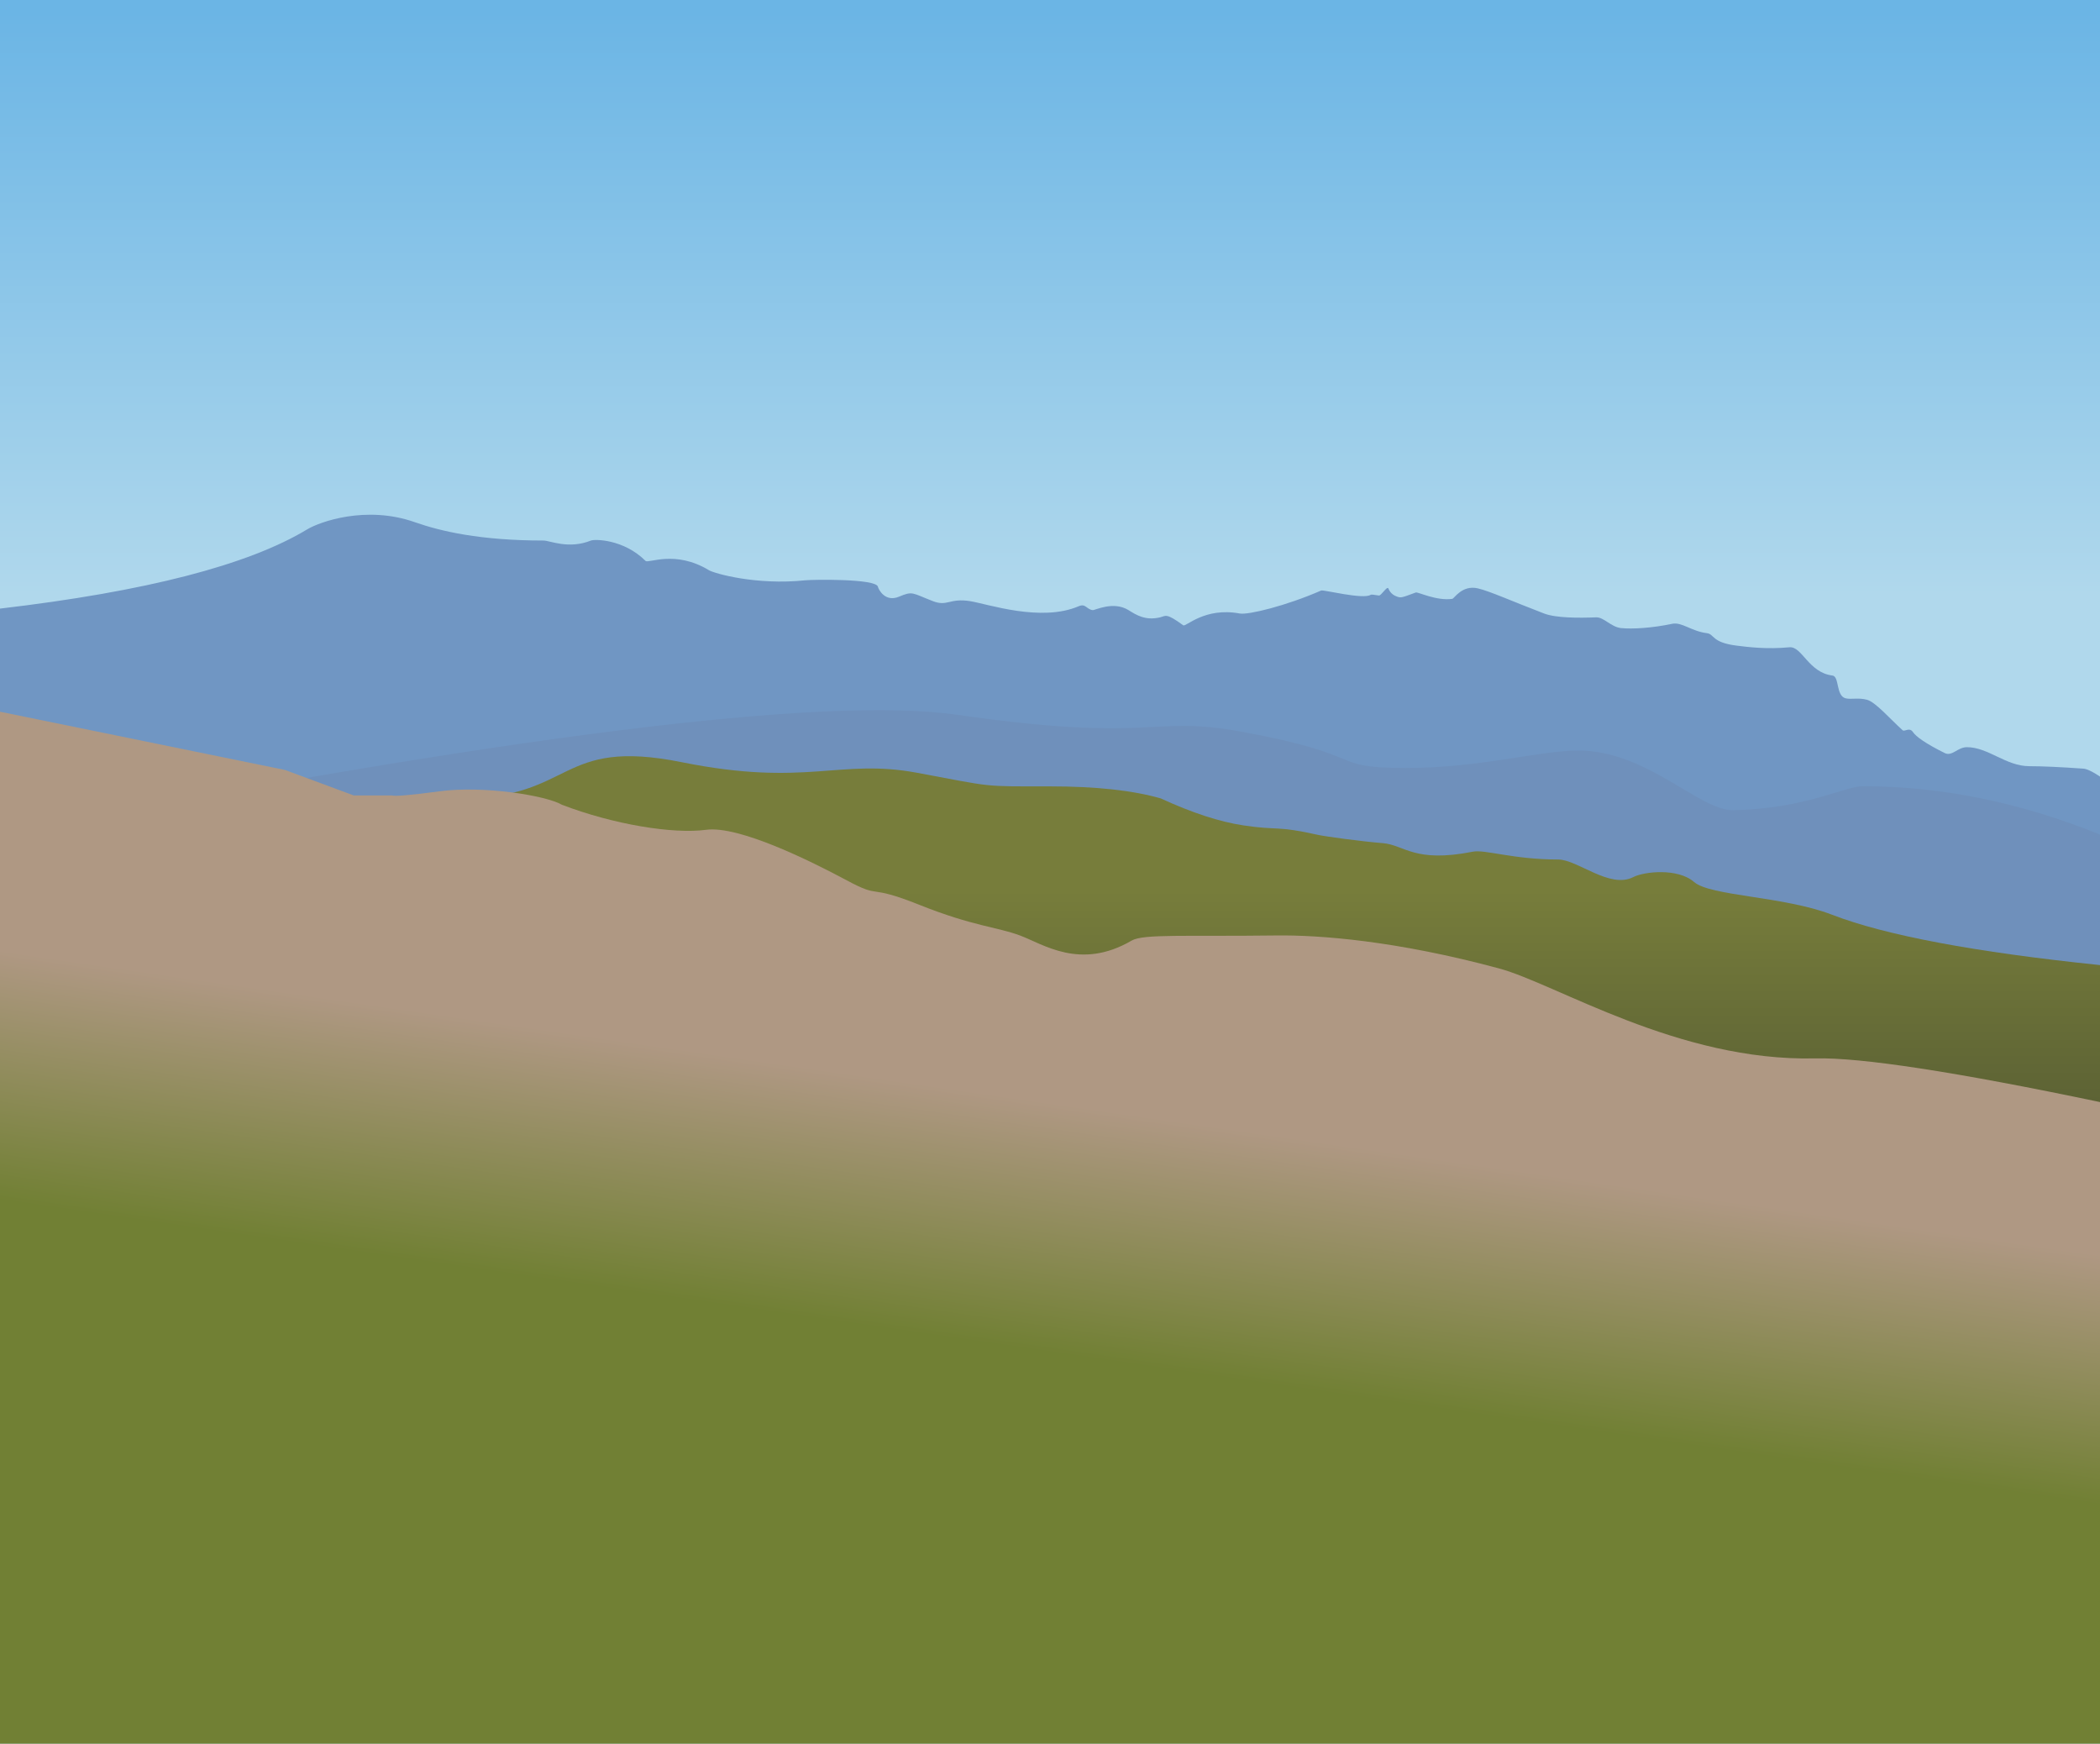 <?xml version="1.0" encoding="UTF-8"?>
<svg viewBox="0 0 3423 2842" version="1.1" xmlns="http://www.w3.org/2000/svg" xmlns:xlink="http://www.w3.org/1999/xlink">
    <title>Group</title>
    <defs>
        <linearGradient x1="50%" y1="0%" x2="50%" y2="33.892%" id="linearGradient-1">
            <stop stop-color="#6BB5E5" offset="0%"></stop>
            <stop stop-color="#B0D8EC" offset="100%"></stop>
        </linearGradient>
        <linearGradient x1="50%" y1="54.999%" x2="53.447%" y2="35.233%" id="linearGradient-2">
            <stop stop-color="#87904A" offset="0%"></stop>
            <stop stop-color="#769BC5" offset="62.376%"></stop>
            <stop stop-color="#7096C3" offset="100%"></stop>
        </linearGradient>
        <linearGradient x1="47.014%" y1="52.411%" x2="50%" y2="40.113%" id="linearGradient-3">
            <stop stop-color="#6E6865" offset="0%"></stop>
            <stop stop-color="#6F90BB" offset="100%"></stop>
        </linearGradient>
        <linearGradient x1="51.288%" y1="17.017%" x2="51.288%" y2="89.472%" id="linearGradient-4">
            <stop stop-color="#777D3B" offset="0%"></stop>
            <stop stop-color="#252B27" offset="100%"></stop>
        </linearGradient>
        <linearGradient x1="50%" y1="37.927%" x2="43.444%" y2="60.106%" id="linearGradient-5">
            <stop stop-color="#AF9883" offset="0%"></stop>
            <stop stop-color="#718034" offset="100%"></stop>
        </linearGradient>
    </defs>
    <g id="Page-1" stroke="none" stroke-width="1" fill="none" fill-rule="evenodd">
        <g id="Group" transform="translate(-0, 0)">
            <rect id="Rectangle" fill="url(#linearGradient-1)" x="2.72848411e-12" y="0" width="3423" height="2842"></rect>
            <path d="M3.63797881e-12,991.937 C237.443,964.073 404.337,921.03 500.683,862.808 C520.815,850.643 596.435,823.065 676.043,851.051 C718.062,865.822 782.605,881 885.946,881 C896.293,881 926.683,895.64 963.288,881 C969.32,878.588 1016.553,878.588 1052.226,914.179 C1056.885,918.827 1100.27,895.846 1155.535,929.348 C1163.82,934.371 1232.078,954.276 1312.967,945.776 C1324.191,944.596 1428.257,942.825 1431.035,956.36 C1431.88,960.478 1442.668,982.039 1465.36,972.506 C1488.051,962.973 1486.169,966.416 1520.569,979.758 C1544.38,988.992 1547.619,974.425 1581.079,979.758 C1610.09,984.382 1696.921,1014.474 1758.379,988.017 C1769.763,983.116 1770.928,993.217 1781.194,994.426 C1784.777,994.848 1814.71,979.053 1839.476,994.426 C1852.207,1002.33 1867.022,1011.891 1890.897,1006.182 C1900.352,1003.921 1900.352,998.423 1928.588,1019.097 C1933.035,1022.353 1963.078,989.211 2020.87,999.918 C2034.528,1002.448 2095.997,987.609 2153.494,962.444 C2157.138,960.849 2222.695,977.625 2234.316,969.361 C2235.068,968.827 2239.474,969.239 2247.534,970.598 C2251.34,971.24 2260.659,954.882 2262.988,958.955 C2263.602,960.027 2266.201,968.91 2277.56,972.506 C2283.887,974.508 2283.887,974.508 2307.737,965.676 C2311.153,964.411 2341.475,979.758 2367.236,976.036 C2370.39,975.58 2383.159,952.976 2408.892,958.955 C2428.318,963.468 2464.182,979.758 2516.861,999.918 C2536.148,1007.299 2572.55,1007.299 2601.884,1006.182 C2614.152,1005.715 2626.103,1022.035 2642.278,1023.669 C2660.641,1025.524 2692.861,1023.669 2725.639,1016.699 C2741.192,1013.392 2756.984,1028.838 2782.227,1031.97 C2794.549,1033.498 2789.715,1047.062 2830.282,1052.22 C2849.523,1054.666 2880.023,1058.452 2916.713,1054.962 C2937.344,1053 2947.765,1096.216 2986.9,1101.027 C2998.43,1102.445 2992.288,1134.195 3008.438,1138.152 C3017.388,1140.344 3029.087,1136.754 3043.168,1140.503 C3057.092,1144.209 3080.183,1171.129 3101.246,1190.164 C3104.549,1193.148 3112.301,1184.526 3118.215,1193.324 C3122.97,1200.397 3138.513,1211.778 3169.802,1227.315 C3182.053,1233.399 3190.701,1217.804 3206.14,1217.804 C3240.859,1217.804 3269.665,1248.781 3307.928,1248.781 C3328.711,1248.781 3358.023,1250.11 3395.863,1252.77 C3401.599,1253.173 3410.645,1257.467 3423,1265.651 L3423,2563 L3.63797881e-12,2563 L3.63797881e-12,991.937 Z" id="Rectangle" fill="url(#linearGradient-2)"></path>
            <path d="M2.72848411e-12,1360.229 C824.602,1199.026 1344.726,1133.961 1560.37,1165.036 C1883.838,1211.648 1872.872,1165.036 2022.97,1192.45 C2235.4,1231.248 2162.623,1251.685 2291.631,1251.685 C2411.762,1251.685 2504.671,1224.346 2569.151,1223.284 C2683.809,1221.396 2769.378,1321.783 2825.874,1320.514 C2943.567,1317.871 3007.342,1281.439 3036.074,1281.439 C3164.158,1281.439 3293.134,1307.702 3423,1360.229 L3423,2580 L2.72848411e-12,2580 L2.72848411e-12,1360.229 Z" id="Rectangle" fill="url(#linearGradient-3)"></path>
            <path d="M0,1423.687 C375.427,1342.095 625.379,1301.299 749.855,1301.299 C936.57,1301.299 908.489,1201.436 1111.382,1242.292 C1314.275,1283.148 1368.129,1235.883 1494.823,1259.515 C1621.517,1283.148 1599.094,1281.675 1711.5,1281.675 C1786.437,1281.675 1846.634,1288.216 1892.089,1301.299 C1942.981,1324.754 1987.778,1339.395 2026.481,1345.222 C2084.534,1353.962 2079.225,1345.222 2148.369,1360.725 C2159.203,1363.155 2218.186,1371.337 2253.825,1374.178 C2289.464,1377.019 2304.834,1407.08 2400.639,1388.132 C2420.721,1384.161 2466.053,1400.852 2539.7,1400.852 C2571.466,1400.852 2623.654,1449.272 2662.263,1429.517 C2679.946,1420.469 2734.819,1414.42 2761.368,1437.53 C2787.917,1460.64 2907.73,1460.572 2986.202,1490.874 C3073.213,1524.473 3218.812,1551.828 3423,1572.938 L3423,2687 L0,2687 L0,1423.687 Z" id="Rectangle" fill="url(#linearGradient-4)"></path>
            <path d="M2.72848411e-12,1160 L464.488,1254.907 L576.474,1296.408 L638.635,1296.408 C643.093,1298.261 669.143,1296.02 716.784,1289.684 C788.246,1280.18 889.641,1296.408 915.88,1311.607 C999.829,1343.813 1097.226,1359.682 1150.916,1352.459 C1204.607,1345.236 1322.077,1403.665 1380.339,1434.908 C1438.6,1466.151 1410.944,1439.74 1498.545,1474.729 C1586.146,1509.718 1624.649,1510.615 1662.509,1524.659 C1700.369,1538.702 1760.729,1581.919 1844.475,1533.067 C1863.77,1521.812 1932.206,1526.555 2080.107,1524.659 C2149.899,1523.764 2275.57,1533.067 2443.316,1578.366 C2537.306,1603.746 2735.201,1730.267 2958.587,1725.002 C3033.163,1723.245 3187.968,1746.979 3423,1796.205 L3423,2842 L2.72848411e-12,2842 L2.72848411e-12,1160 Z" id="Rectangle" fill="url(#linearGradient-5)"></path>
        </g>
    </g>
</svg>